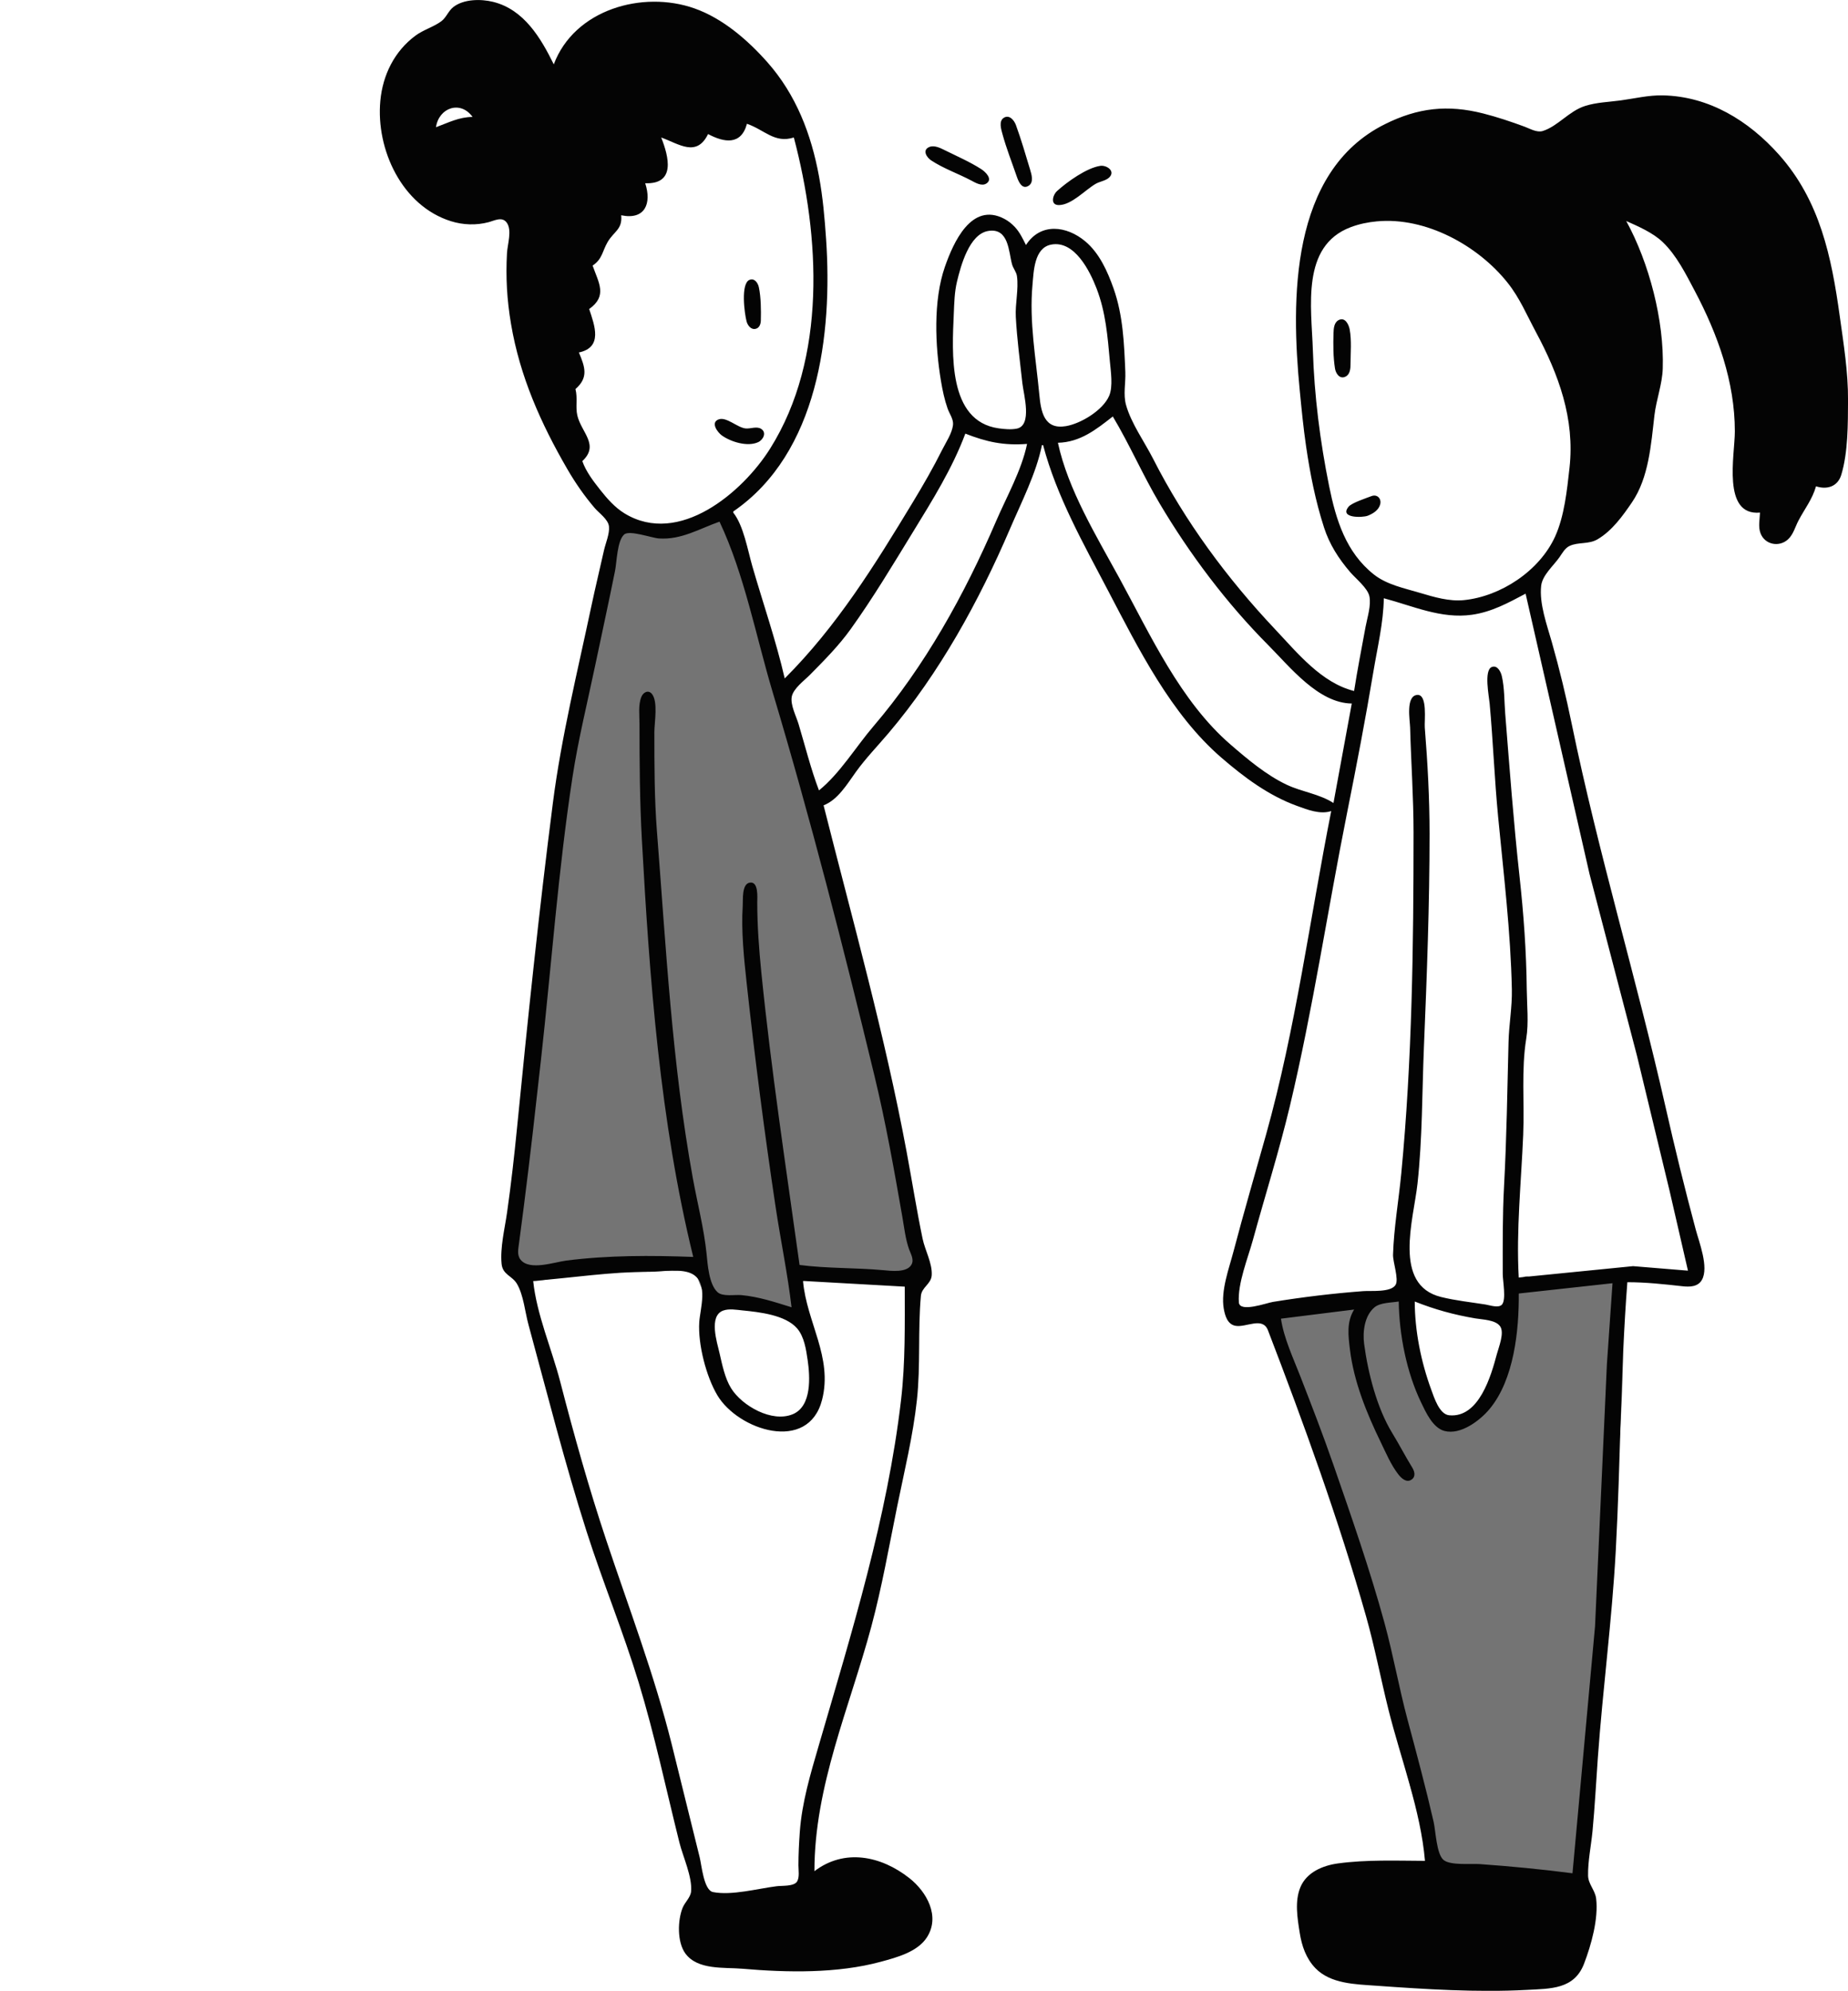 <?xml version="1.0" encoding="UTF-8" standalone="no"?>
<!-- Created with Inkscape (http://www.inkscape.org/) -->

<svg
   width="136.849"
   height="147.401"
   viewBox="0 0 136.849 147.401"
   version="1.1"
   id="svg5"
   xml:space="preserve"
   xmlns:inkscape="http://www.inkscape.org/namespaces/inkscape"
   xmlns:sodipodi="http://sodipodi.sourceforge.net/DTD/sodipodi-0.dtd"
   xmlns="http://www.w3.org/2000/svg"
   xmlns:svg="http://www.w3.org/2000/svg"><sodipodi:namedview
     id="namedview7"
     pagecolor="#ffffff"
     bordercolor="#000000"
     borderopacity="0.25"
     inkscape:showpageshadow="2"
     inkscape:pageopacity="0.0"
     inkscape:pagecheckerboard="0"
     inkscape:deskcolor="#d1d1d1"
     inkscape:document-units=""
     showgrid="false" /><defs
     id="defs2" /><g
     inkscape:label="Layer 1"
     inkscape:groupmode="layer"
     id="layer1"
     transform="translate(-15.041,-21.266)"><g
       style="fill:none"
       id="g327"
       transform="matrix(1.502,0,0,1.502,14.933,40.476)"
       inkscape:label="blob"
       inkscape:export-filename="wordsmith.svg"
       inkscape:export-xdpi="96"
       inkscape:export-ydpi="96"><path
         opacity="0.69"
         d="m 72.897,12.6 c 7.772,9.138 7.029,21.929 5.271,33.795 C 76.406,58.3 73.882,71.573 63.31,77.331 52.921,82.989 40.943,76.922 29.897,72.687 18.697,68.392 5.607,64.895 1.497,53.629 -2.765,41.948 3.209,29.443 10.425,19.316 17.414,9.505 27.273,1.924 39.252,0.636 51.704,-0.703 64.785,3.061 72.897,12.6 Z"
         fill=""
         id="path318"
         inkscape:export-filename="speaker.svg"
         inkscape:export-xdpi="96"
         inkscape:export-ydpi="96" /></g><g
       id="g3725"
       inkscape:label="encourager"
       transform="translate(8.951,-49.23)"><path
         style="opacity:0.55;fill:#020202;stroke:none;stroke-width:0.085"
         d="m 51.703,109.512 c -0.326,1.465 -0.732,1.971 -1.096,3.424 -0.119,0.473 -0.043,0.961 -0.13,1.439 -0.244,1.336 -0.62,2.659 -0.938,3.979 -0.256,1.062 -0.214,2.019 -0.483,3.088 -0.603,2.403 -0.973,4.957 -1.316,7.411 -0.239,1.712 -0.775,3.442 -0.913,5.165 -0.474,5.895 -0.783,11.84 -1.672,17.695 -0.382,2.515 -0.823,5.017 -1.179,7.535 -0.151,1.065 0.202,1.69 0.227,2.765 0.467,4.468 0.998,3.297 4.079,2.907 2.289,-0.314 4.563,-0.169 6.858,-0.322 0.811,-0.054 1.587,0.081 2.371,-0.186 0.292,0.789 0.657,2.289 1.478,2.701 0.335,0.168 0.79,0.021 1.147,0.012 0.68,-0.019 1.367,0.032 2.032,0.182 0.625,0.141 1.832,0.844 2.435,0.527 0.951,-0.499 0.305,-1.715 0.853,-2.372 0.45,-0.54 1.038,-0.295 1.6,-0.506 1.392,-1.029 0.481,-0.351 1.336,0.119 0.379,0.194 0.977,0.141 1.396,0.177 1.069,0.091 2.421,0.48 3.471,0.231 0.431,-0.102 1.394,-0.276 1.542,-0.768 0.131,-0.432 -0.157,-1.064 -0.253,-1.488 -0.26,-1.146 -0.421,-2.129 -0.814,-3.219 -0.345,-0.957 -0.389,-1.983 -0.626,-2.962 -0.453,-1.874 -1.053,-3.714 -1.517,-5.588 -2.218,-8.975 -5.106,-17.799 -7.038,-26.839 -0.625,-2.922 -1.308,-5.804 -1.992,-8.713 -0.522,-2.22 -1.039,-4.592 -2.478,-6.402 -1.449,-1.821 -3.638,0.187 -5.495,0.331 -1.076,0.084 -1.762,-0.161 -2.705,-0.547 m 66.331,58.427 c -0.422,1.984 -0.821,4.424 -2.18,5.988 -0.77,0.886 -1.512,2.127 -2.897,1.566 -1.555,-0.63 -1.941,-2.286 -2.147,-3.626 -0.272,-1.765 -0.325,-3.272 -0.393,-5.115 -1.665,-0.286 -3.728,0.511 -3.929,0.163 -1.604,0.059 -3.284,-0.189 -4.876,0.013 -0.77,0.097 -1.503,0.264 -1.789,1.095 -0.291,0.844 0.615,2.403 0.886,3.217 0.636,1.907 1.347,3.832 2.161,5.673 0.482,1.088 1.133,2.163 1.475,3.302 1.324,4.403 3.065,9.934 4.204,14.385 1.336,5.746 1.615,10.162 4.151,13.855 0.972,3.701 4.942,3.76 7.607,2.906 1.115,-0.383 2.02,-1.423 2.523,-2.451 0.716,-1.463 0.712,-2.966 0.797,-4.564 0.119,-2.253 0.17,-4.519 0.328,-6.773 0.312,-4.47 0.738,-8.927 1.252,-13.377 0.461,-3.997 0.788,-8.003 0.872,-12.023 0.048,-2.322 -0.209,-4.625 -0.082,-6.943 l -3.133,-0.003 -1.589,0.462 -1.374,0.134 c -1.77,-1.841 -1.626,1.006 -1.865,2.117 z"
         id="path3721"
         sodipodi:nodetypes="cscccscscccccccccccccccccccscccccccccccccccccccccccccccc" /><path
         style="fill:#040404;stroke:none;stroke-width:0.085"
         d="m 66.4,209.032 c 0,-6.309 2.604,-12.107 4.218,-18.119 0.786,-2.929 1.307,-5.92 1.912,-8.89 0.533,-2.618 1.172,-5.212 1.46,-7.874 0.278,-2.574 0.064,-5.136 0.294,-7.702 0.058,-0.649 0.758,-0.877 0.802,-1.527 0.058,-0.877 -0.497,-1.853 -0.675,-2.708 -0.443,-2.134 -0.784,-4.292 -1.183,-6.435 -1.609,-8.636 -4.001,-17.142 -6.15,-25.654 1.051,-0.401 1.75,-1.577 2.38,-2.455 0.732,-1.019 1.61,-1.924 2.42,-2.879 3.781,-4.452 6.719,-9.802 9.012,-15.155 0.839,-1.959 1.935,-4.088 2.359,-6.181 h 0.085 c 1.006,3.807 2.988,7.293 4.8,10.753 2.261,4.316 4.666,9.164 8.408,12.392 1.688,1.456 3.482,2.796 5.588,3.564 0.776,0.283 1.723,0.658 2.54,0.385 -1.58,7.977 -2.633,16.117 -4.827,23.961 -0.804,2.877 -1.648,5.747 -2.407,8.636 -0.334,1.273 -0.953,2.909 -0.726,4.233 0.088,0.511 0.267,1.162 0.852,1.278 0.801,0.157 2.024,-0.702 2.423,0.337 2.659,6.921 5.237,14.024 7.261,21.161 0.649,2.292 1.09,4.633 1.667,6.943 0.907,3.625 2.381,7.446 2.699,11.176 -2.148,-0.009 -4.292,-0.097 -6.435,0.191 -1.124,0.152 -2.322,0.649 -2.787,1.757 -0.439,1.046 -0.223,2.304 -0.052,3.387 0.152,0.968 0.47,1.896 1.163,2.615 1.119,1.159 2.967,1.188 4.47,1.295 3.642,0.26 7.529,0.509 11.176,0.311 1.765,-0.095 3.515,-0.033 4.244,-1.935 0.535,-1.395 1.076,-3.327 0.897,-4.826 -0.074,-0.616 -0.586,-1.075 -0.597,-1.693 -0.02,-1.08 0.226,-2.224 0.329,-3.302 0.17,-1.802 0.264,-3.614 0.393,-5.419 0.366,-5.118 1.048,-10.197 1.327,-15.325 0.361,-6.625 0.348,-13.282 0.859,-19.897 1.378,0 2.697,0.146 4.064,0.297 0.538,0.06 1.165,0.061 1.463,-0.48 0.514,-0.934 -0.207,-2.762 -0.462,-3.712 -0.814,-3.03 -1.559,-6.084 -2.252,-9.144 -2.145,-9.471 -4.97,-18.761 -6.928,-28.279 -0.422,-2.05 -0.911,-4.083 -1.484,-6.096 -0.357,-1.252 -0.932,-2.829 -0.783,-4.149 0.089,-0.791 0.919,-1.489 1.356,-2.116 0.205,-0.294 0.404,-0.672 0.742,-0.832 0.654,-0.31 1.41,-0.1 2.084,-0.498 1.07,-0.631 1.856,-1.726 2.543,-2.734 1.245,-1.824 1.411,-4.281 1.662,-6.435 0.136,-1.167 0.578,-2.294 0.616,-3.471 0.112,-3.54 -1.004,-7.825 -2.704,-10.922 0.903,0.403 1.969,0.864 2.691,1.55 1.03,0.979 1.721,2.373 2.378,3.614 1.714,3.24 2.974,6.745 2.974,10.414 0,1.747 -0.969,6.263 1.863,6.011 -0.019,0.5 -0.143,1.037 0.035,1.521 0.318,0.858 1.387,1.067 2.044,0.456 0.393,-0.365 0.526,-0.923 0.769,-1.384 0.463,-0.878 1.023,-1.57 1.301,-2.54 0.801,0.265 1.601,0.032 1.869,-0.847 0.506,-1.663 0.491,-3.776 0.501,-5.503 0.012,-2.11 -0.326,-4.183 -0.616,-6.265 -0.607,-4.377 -1.466,-8.538 -4.497,-11.938 -2.241,-2.513 -5.17,-4.321 -8.603,-4.392 -1.057,-0.022 -2.093,0.235 -3.133,0.375 -0.885,0.12 -1.765,0.137 -2.625,0.41 -1.189,0.377 -2.017,1.506 -3.133,1.853 -0.436,0.136 -0.955,-0.177 -1.355,-0.324 -0.997,-0.367 -2.018,-0.711 -3.048,-0.973 -2.648,-0.672 -4.84,-0.424 -7.281,0.79 -7.061,3.513 -6.956,13.056 -6.312,19.702 0.135,1.389 0.268,2.767 0.47,4.149 0.3,2.043 0.693,4.044 1.329,6.011 0.406,1.26 1.079,2.301 1.934,3.302 0.402,0.471 1.294,1.178 1.424,1.788 0.146,0.683 -0.16,1.6 -0.284,2.276 -0.29,1.577 -0.601,3.157 -0.847,4.741 -2.416,-0.601 -4.199,-2.818 -5.853,-4.572 -3.543,-3.755 -6.684,-8.005 -9.027,-12.615 -0.646,-1.27 -1.617,-2.607 -2.006,-3.979 -0.225,-0.793 -0.021,-1.643 -0.055,-2.455 -0.087,-2.094 -0.166,-4.185 -0.871,-6.181 -0.445,-1.261 -1.046,-2.609 -2.092,-3.487 -1.386,-1.164 -3.315,-1.407 -4.395,0.27 -0.235,-0.468 -0.456,-0.939 -0.816,-1.328 -0.227,-0.246 -0.496,-0.459 -0.793,-0.615 -2.437,-1.276 -3.773,1.777 -4.393,3.551 -0.878,2.511 -0.725,5.872 -0.291,8.467 0.114,0.681 0.26,1.38 0.49,2.032 0.135,0.383 0.449,0.794 0.4,1.216 -0.073,0.624 -0.522,1.28 -0.799,1.832 -0.667,1.335 -1.408,2.618 -2.181,3.895 -2.823,4.662 -5.612,9.169 -9.482,13.039 -0.642,-2.791 -1.6,-5.545 -2.395,-8.297 -0.339,-1.172 -0.655,-3.033 -1.415,-3.979 v -0.085 c 6.307,-4.326 7.35,-13.157 6.875,-20.151 -0.106,-1.567 -0.24,-3.11 -0.525,-4.657 -0.576,-3.125 -1.696,-6.056 -3.834,-8.466 -1.454,-1.639 -3.297,-3.237 -5.394,-3.976 -3.835,-1.35 -8.886,0.077 -10.414,4.145 -0.96,-1.95 -2.202,-4.057 -4.487,-4.626 -0.908,-0.226 -2.183,-0.217 -2.952,0.383 -0.375,0.293 -0.52,0.781 -0.898,1.058 -0.582,0.425 -1.316,0.621 -1.908,1.061 -1.56,1.158 -2.424,2.916 -2.6,4.833 -0.33,3.584 1.594,7.761 5.225,8.902 0.903,0.284 1.879,0.317 2.794,0.074 0.438,-0.116 0.993,-0.436 1.338,0.028 0.415,0.559 0.058,1.618 0.023,2.257 -0.099,1.797 -0.003,3.472 0.298,5.249 0.657,3.89 2.208,7.362 4.173,10.753 0.591,1.02 1.259,1.981 2.025,2.878 0.324,0.379 1,0.836 1.056,1.362 0.058,0.541 -0.252,1.241 -0.37,1.77 -0.308,1.383 -0.644,2.762 -0.938,4.149 -1.024,4.84 -2.216,9.65 -2.847,14.563 -1.025,7.983 -1.865,16.035 -2.653,24.045 -0.206,2.091 -0.443,4.185 -0.738,6.265 -0.17,1.198 -0.525,2.601 -0.406,3.81 0.079,0.809 0.789,0.878 1.138,1.476 0.489,0.835 0.596,2.08 0.85,3.012 1.394,5.118 2.692,10.27 4.307,15.325 1.2,3.755 2.707,7.402 3.856,11.176 1.187,3.901 2.029,7.9 3.017,11.853 0.262,1.046 0.961,2.546 0.866,3.618 -0.039,0.444 -0.46,0.803 -0.625,1.208 -0.379,0.93 -0.414,2.538 0.194,3.38 0.908,1.256 2.885,1.021 4.232,1.138 3.307,0.285 7.017,0.36 10.245,-0.516 1.173,-0.318 2.713,-0.724 3.413,-1.803 1.011,-1.561 -0.012,-3.379 -1.296,-4.39 -2.106,-1.656 -4.804,-2.205 -7.027,-0.517 M 41.085,79.153 c -1.008,0.009 -1.783,0.421 -2.709,0.762 0.206,-1.443 1.808,-2.013 2.709,-0.762 m 39.344,0.061 c -0.398,0.246 -0.2,0.857 -0.104,1.209 0.289,1.061 0.698,2.092 1.055,3.132 0.122,0.356 0.382,1.012 0.881,0.696 0.401,-0.254 0.218,-0.843 0.109,-1.203 -0.331,-1.094 -0.659,-2.226 -1.051,-3.298 -0.125,-0.34 -0.479,-0.789 -0.889,-0.536 M 64.876,80.677 c 1.937,7.326 2.451,16.328 -1.753,23.029 -2.029,3.234 -6.747,7.259 -10.778,4.806 -0.721,-0.439 -1.299,-1.101 -1.818,-1.758 -0.505,-0.64 -1.043,-1.342 -1.315,-2.117 1.291,-1.2 -0.082,-2.124 -0.371,-3.387 -0.144,-0.631 0.037,-1.276 -0.137,-1.947 0.983,-0.855 0.707,-1.635 0.254,-2.709 1.79,-0.379 1.166,-1.994 0.762,-3.217 1.37,-0.975 0.704,-1.936 0.254,-3.217 0.724,-0.478 0.715,-1.063 1.113,-1.745 0.459,-0.784 1.11,-0.934 1.003,-1.98 1.776,0.371 2.268,-0.891 1.778,-2.371 2.284,0.086 1.742,-1.982 1.185,-3.387 1.315,0.474 2.62,1.489 3.471,-0.254 1.188,0.631 2.448,0.849 2.879,-0.762 1.307,0.451 2.044,1.469 3.471,1.016 m 10.021,0.709 c -0.53,0.231 -0.178,0.771 0.15,0.987 0.91,0.6 1.99,0.974 2.953,1.482 0.309,0.163 0.78,0.453 1.129,0.233 0.517,-0.325 -0.07,-0.874 -0.374,-1.069 -0.844,-0.542 -1.805,-0.957 -2.702,-1.403 -0.329,-0.164 -0.784,-0.393 -1.155,-0.231 m 12.669,1.392 c -1.006,0.15 -2.451,1.185 -3.194,1.859 -0.335,0.304 -0.534,1.066 0.156,1.044 0.941,-0.029 1.924,-1.123 2.7,-1.573 0.304,-0.176 0.764,-0.23 1.012,-0.48 0.472,-0.478 -0.217,-0.919 -0.674,-0.851 m 20.49,4.11 c 3.624,-0.339 7.487,1.793 9.673,4.541 0.905,1.137 1.415,2.378 2.092,3.641 1.685,3.137 2.902,6.437 2.494,10.075 -0.184,1.64 -0.377,3.565 -1.066,5.08 -1.158,2.544 -4.027,4.434 -6.759,4.707 -1.072,0.107 -2.202,-0.224 -3.217,-0.529 -1.168,-0.351 -2.479,-0.603 -3.454,-1.378 -2.064,-1.639 -2.801,-4.052 -3.302,-6.526 -0.67,-3.31 -1.101,-6.699 -1.206,-10.075 -0.101,-3.176 -0.893,-7.711 2.798,-9.104 0.632,-0.239 1.276,-0.37 1.947,-0.433 m -28.787,0.711 c 1.531,-0.254 1.511,1.549 1.765,2.469 0.085,0.309 0.32,0.557 0.364,0.877 0.134,0.976 -0.139,2.031 -0.085,3.024 0.089,1.64 0.308,3.279 0.487,4.911 0.09,0.821 0.761,3.131 -0.425,3.357 -0.426,0.081 -0.918,0.035 -1.344,-0.025 -3.766,-0.535 -3.434,-5.594 -3.31,-8.496 0.034,-0.794 0.051,-1.594 0.238,-2.371 0.28,-1.165 0.908,-3.512 2.309,-3.745 m 4.658,1.011 c 1.737,-0.34 2.873,1.963 3.366,3.241 0.684,1.774 0.818,3.548 0.989,5.419 0.066,0.725 0.239,1.849 -0.053,2.532 -0.457,1.069 -2.089,2.059 -3.203,2.248 -1.613,0.273 -1.85,-1.062 -1.969,-2.325 -0.254,-2.7 -0.757,-5.41 -0.508,-8.128 0.091,-0.995 0.118,-2.741 1.377,-2.987 m -22.321,2.605 c -0.686,0.254 -0.379,2.531 -0.226,3.088 0.081,0.294 0.333,0.633 0.682,0.539 0.278,-0.075 0.366,-0.367 0.372,-0.622 0.019,-0.738 0.01,-1.73 -0.146,-2.45 -0.067,-0.311 -0.307,-0.694 -0.682,-0.555 m 43.609,2.986 c -0.334,0.178 -0.362,0.62 -0.373,0.953 -0.026,0.86 -0.026,1.771 0.108,2.622 0.058,0.371 0.35,0.828 0.787,0.605 0.34,-0.174 0.364,-0.607 0.365,-0.942 0.002,-0.831 0.088,-1.718 -0.061,-2.539 -0.069,-0.376 -0.344,-0.956 -0.826,-0.699 m -16.717,7.133 c 1.251,2.089 2.22,4.338 3.464,6.435 2.231,3.761 4.965,7.398 8.051,10.499 1.604,1.611 3.713,4.296 6.181,4.318 l -1.355,7.366 c -1.057,-0.679 -2.335,-0.818 -3.471,-1.356 -1.501,-0.71 -2.897,-1.887 -4.149,-2.969 -3.72,-3.216 -5.934,-8.109 -8.251,-12.355 -1.678,-3.074 -3.793,-6.531 -4.534,-9.991 1.654,-0.043 2.821,-0.974 4.064,-1.947 m -29.18,0.213 c -0.642,0.226 -0.086,0.969 0.232,1.195 0.669,0.475 1.896,0.858 2.688,0.493 0.366,-0.169 0.653,-0.713 0.214,-0.987 -0.327,-0.204 -0.774,0.004 -1.132,-0.027 -0.619,-0.053 -1.421,-0.878 -2.002,-0.674 m 22.83,1.819 c -0.4,1.952 -1.525,3.929 -2.31,5.757 -2.308,5.369 -5.26,10.705 -9.071,15.155 -1.301,1.519 -2.476,3.487 -4.028,4.741 -0.605,-1.593 -1.022,-3.278 -1.511,-4.911 -0.173,-0.578 -0.62,-1.42 -0.504,-2.029 0.114,-0.601 0.929,-1.196 1.34,-1.611 1.069,-1.083 2.131,-2.147 3.021,-3.387 1.655,-2.305 3.133,-4.778 4.616,-7.197 1.432,-2.337 2.913,-4.702 3.876,-7.281 1.587,0.623 2.859,0.894 4.572,0.762 m 25.5,3.866 c -0.374,0.147 -1.449,0.492 -1.69,0.782 -0.713,0.859 1.023,0.823 1.42,0.668 0.386,-0.15 0.798,-0.407 0.916,-0.83 0.119,-0.427 -0.217,-0.788 -0.646,-0.619 m -48.275,1.891 c 1.85,3.924 2.692,8.468 3.933,12.615 2.819,9.425 5.241,18.886 7.549,28.448 0.83,3.439 1.449,6.93 2.057,10.414 0.137,0.785 0.227,1.615 0.489,2.371 0.124,0.356 0.394,0.768 0.194,1.146 -0.337,0.637 -1.527,0.478 -2.114,0.424 -2.053,-0.188 -4.138,-0.118 -6.181,-0.385 -1.002,-7.208 -2.104,-14.431 -2.832,-21.675 -0.171,-1.702 -0.301,-3.454 -0.301,-5.165 -8.5e-5,-0.373 0.113,-1.603 -0.576,-1.463 -0.581,0.118 -0.472,1.285 -0.5,1.717 -0.12,1.855 0.094,3.909 0.296,5.757 0.6,5.508 1.314,11.031 2.136,16.51 0.373,2.483 0.89,4.949 1.184,7.451 -1.243,-0.384 -2.42,-0.781 -3.725,-0.901 -0.483,-0.044 -1.374,0.135 -1.757,-0.217 -0.638,-0.584 -0.731,-2.061 -0.813,-2.862 -0.193,-1.872 -0.681,-3.736 -1.017,-5.588 -1.539,-8.482 -1.985,-17.078 -2.655,-25.654 -0.191,-2.44 -0.192,-4.919 -0.192,-7.366 0,-0.703 0.289,-2.26 -0.184,-2.827 -0.27,-0.324 -0.639,-0.113 -0.774,0.213 -0.249,0.6 -0.142,1.386 -0.142,2.021 0,2.86 0.018,5.697 0.175,8.551 0.568,10.313 1.337,20.846 3.804,30.903 -3.128,-0.115 -6.284,-0.128 -9.398,0.27 -0.886,0.113 -2.717,0.77 -3.386,-0.062 -0.284,-0.352 -0.167,-0.815 -0.116,-1.224 l 0.353,-2.709 c 0.466,-3.633 0.873,-7.281 1.277,-10.922 0.773,-6.963 1.271,-13.986 2.334,-20.913 0.425,-2.772 1.097,-5.472 1.671,-8.213 0.49,-2.342 1.005,-4.681 1.475,-7.027 0.133,-0.666 0.153,-2.211 0.67,-2.685 0.386,-0.355 2.046,0.254 2.582,0.29 1.663,0.111 2.988,-0.719 4.487,-1.245 m 59.69,5.334 4.731,20.743 3.515,13.462 2.412,9.991 1.365,5.927 -4.064,-0.334 -8.467,0.842 c -0.194,-3.531 0.185,-7.056 0.331,-10.583 0.098,-2.358 -0.15,-4.798 0.226,-7.112 0.189,-1.164 0.05,-2.463 0.037,-3.641 -0.03,-2.809 -0.231,-5.589 -0.538,-8.382 -0.439,-3.999 -0.736,-8.014 -1.057,-12.023 -0.073,-0.908 -0.047,-1.905 -0.253,-2.793 -0.073,-0.317 -0.33,-0.833 -0.744,-0.667 -0.594,0.238 -0.204,2.176 -0.157,2.698 0.254,2.79 0.359,5.591 0.627,8.382 0.409,4.254 0.929,8.511 1.018,12.785 0.027,1.314 -0.213,2.586 -0.246,3.895 -0.091,3.558 -0.139,7.105 -0.332,10.668 -0.118,2.172 -0.097,4.344 -0.097,6.519 0,0.489 0.27,1.888 -0.056,2.256 -0.251,0.282 -0.904,0.047 -1.214,-0.003 -1.098,-0.174 -2.222,-0.291 -3.302,-0.559 -3.594,-0.89 -2.029,-5.736 -1.741,-8.383 0.369,-3.382 0.337,-6.768 0.478,-10.16 0.218,-5.249 0.416,-10.491 0.416,-15.748 0,-2.633 -0.143,-5.249 -0.354,-7.874 -0.039,-0.487 0.222,-2.483 -0.566,-2.411 -0.86,0.079 -0.534,1.883 -0.52,2.411 0.07,2.601 0.254,5.183 0.254,7.789 0,8.394 -0.107,16.881 -0.909,25.231 -0.191,1.992 -0.548,4.012 -0.61,6.011 -0.017,0.542 0.445,1.819 0.188,2.239 -0.351,0.572 -1.811,0.418 -2.394,0.462 -2.234,0.168 -4.477,0.439 -6.689,0.798 -0.465,0.074 -2.463,0.813 -2.521,0.038 -0.104,-1.393 0.676,-3.297 1.043,-4.638 0.905,-3.303 1.941,-6.573 2.735,-9.906 1.707,-7.165 2.786,-14.457 4.229,-21.675 0.698,-3.49 1.372,-6.988 1.957,-10.499 0.295,-1.773 0.743,-3.619 0.769,-5.419 2.142,0.566 4.249,1.544 6.519,1.223 1.477,-0.209 2.686,-0.878 3.979,-1.562 m -53.509,50.885 7.535,0.423 c 0,2.792 0.051,5.6 -0.273,8.382 -1.016,8.727 -3.646,17.178 -6.088,25.569 -0.613,2.106 -1.256,4.234 -1.411,6.435 -0.058,0.819 -0.101,1.634 -0.101,2.455 0,0.352 0.091,0.886 -0.099,1.201 -0.226,0.375 -1.125,0.301 -1.509,0.35 -1.395,0.174 -3.329,0.704 -4.715,0.434 -0.689,-0.134 -0.846,-2.007 -0.99,-2.577 -0.702,-2.791 -1.374,-5.59 -2.074,-8.382 -1.292,-5.155 -3.157,-10.041 -4.836,-15.071 -1.291,-3.865 -2.399,-7.824 -3.42,-11.769 -0.626,-2.417 -1.744,-4.97 -1.999,-7.451 2.9,-0.23 5.711,-0.677 8.636,-0.677 0.89,0 2.386,-0.28 3.179,0.18 1.175,0.682 0.546,2.57 0.483,3.545 -0.105,1.625 0.509,4.025 1.34,5.419 1.544,2.59 6.738,4.297 7.754,0.339 0.811,-3.158 -1.15,-5.761 -1.41,-8.805 m 59.944,0.169 -0.416,6.011 -0.877,19.389 -1.67,18.288 c -2.267,-0.297 -4.577,-0.516 -6.858,-0.68 -0.649,-0.047 -2.179,0.115 -2.689,-0.305 -0.527,-0.433 -0.585,-2.17 -0.736,-2.825 -0.58,-2.52 -1.254,-5.038 -1.924,-7.535 -0.64,-2.383 -1.066,-4.818 -1.716,-7.197 -1.077,-3.934 -2.437,-7.831 -3.774,-11.684 -0.77,-2.221 -1.619,-4.414 -2.471,-6.604 -0.527,-1.355 -1.205,-2.788 -1.421,-4.233 l 5.419,-0.677 c -0.569,0.93 -0.436,1.921 -0.31,2.963 0.289,2.38 1.238,4.718 2.28,6.858 0.388,0.798 0.745,1.654 1.286,2.363 0.224,0.294 0.621,0.681 1.008,0.4 0.324,-0.235 0.204,-0.617 0.029,-0.901 -0.514,-0.834 -0.96,-1.704 -1.472,-2.54 -1.133,-1.848 -1.798,-4.461 -2.081,-6.604 -0.116,-0.882 0.024,-2.081 0.768,-2.702 0.428,-0.358 1.26,-0.341 1.795,-0.431 0.035,2.46 0.577,5.225 1.645,7.451 0.356,0.741 0.874,1.905 1.742,2.134 1.202,0.318 2.634,-0.778 3.34,-1.626 1.821,-2.189 2.184,-5.847 2.162,-8.551 l 6.943,-0.762 m -14.647,1.355 c 1.507,0.596 2.881,0.975 4.487,1.249 0.53,0.091 1.497,0.101 1.836,0.586 0.337,0.483 -0.106,1.548 -0.242,2.06 -0.423,1.582 -1.317,4.744 -3.531,4.527 -0.733,-0.071 -1.116,-1.321 -1.33,-1.902 -0.751,-2.045 -1.215,-4.34 -1.219,-6.519 m -51.211,0.669 c 0.438,-0.158 0.977,-0.057 1.427,-0.012 1.233,0.123 3.187,0.331 4.048,1.334 0.525,0.611 0.663,1.555 0.776,2.327 0.182,1.236 0.324,3.432 -1.101,4.025 -1.544,0.643 -3.75,-0.622 -4.558,-1.913 -0.472,-0.755 -0.666,-1.761 -0.866,-2.62 -0.183,-0.788 -0.817,-2.747 0.273,-3.141 z"
         id="path3719" /></g></g></svg>
